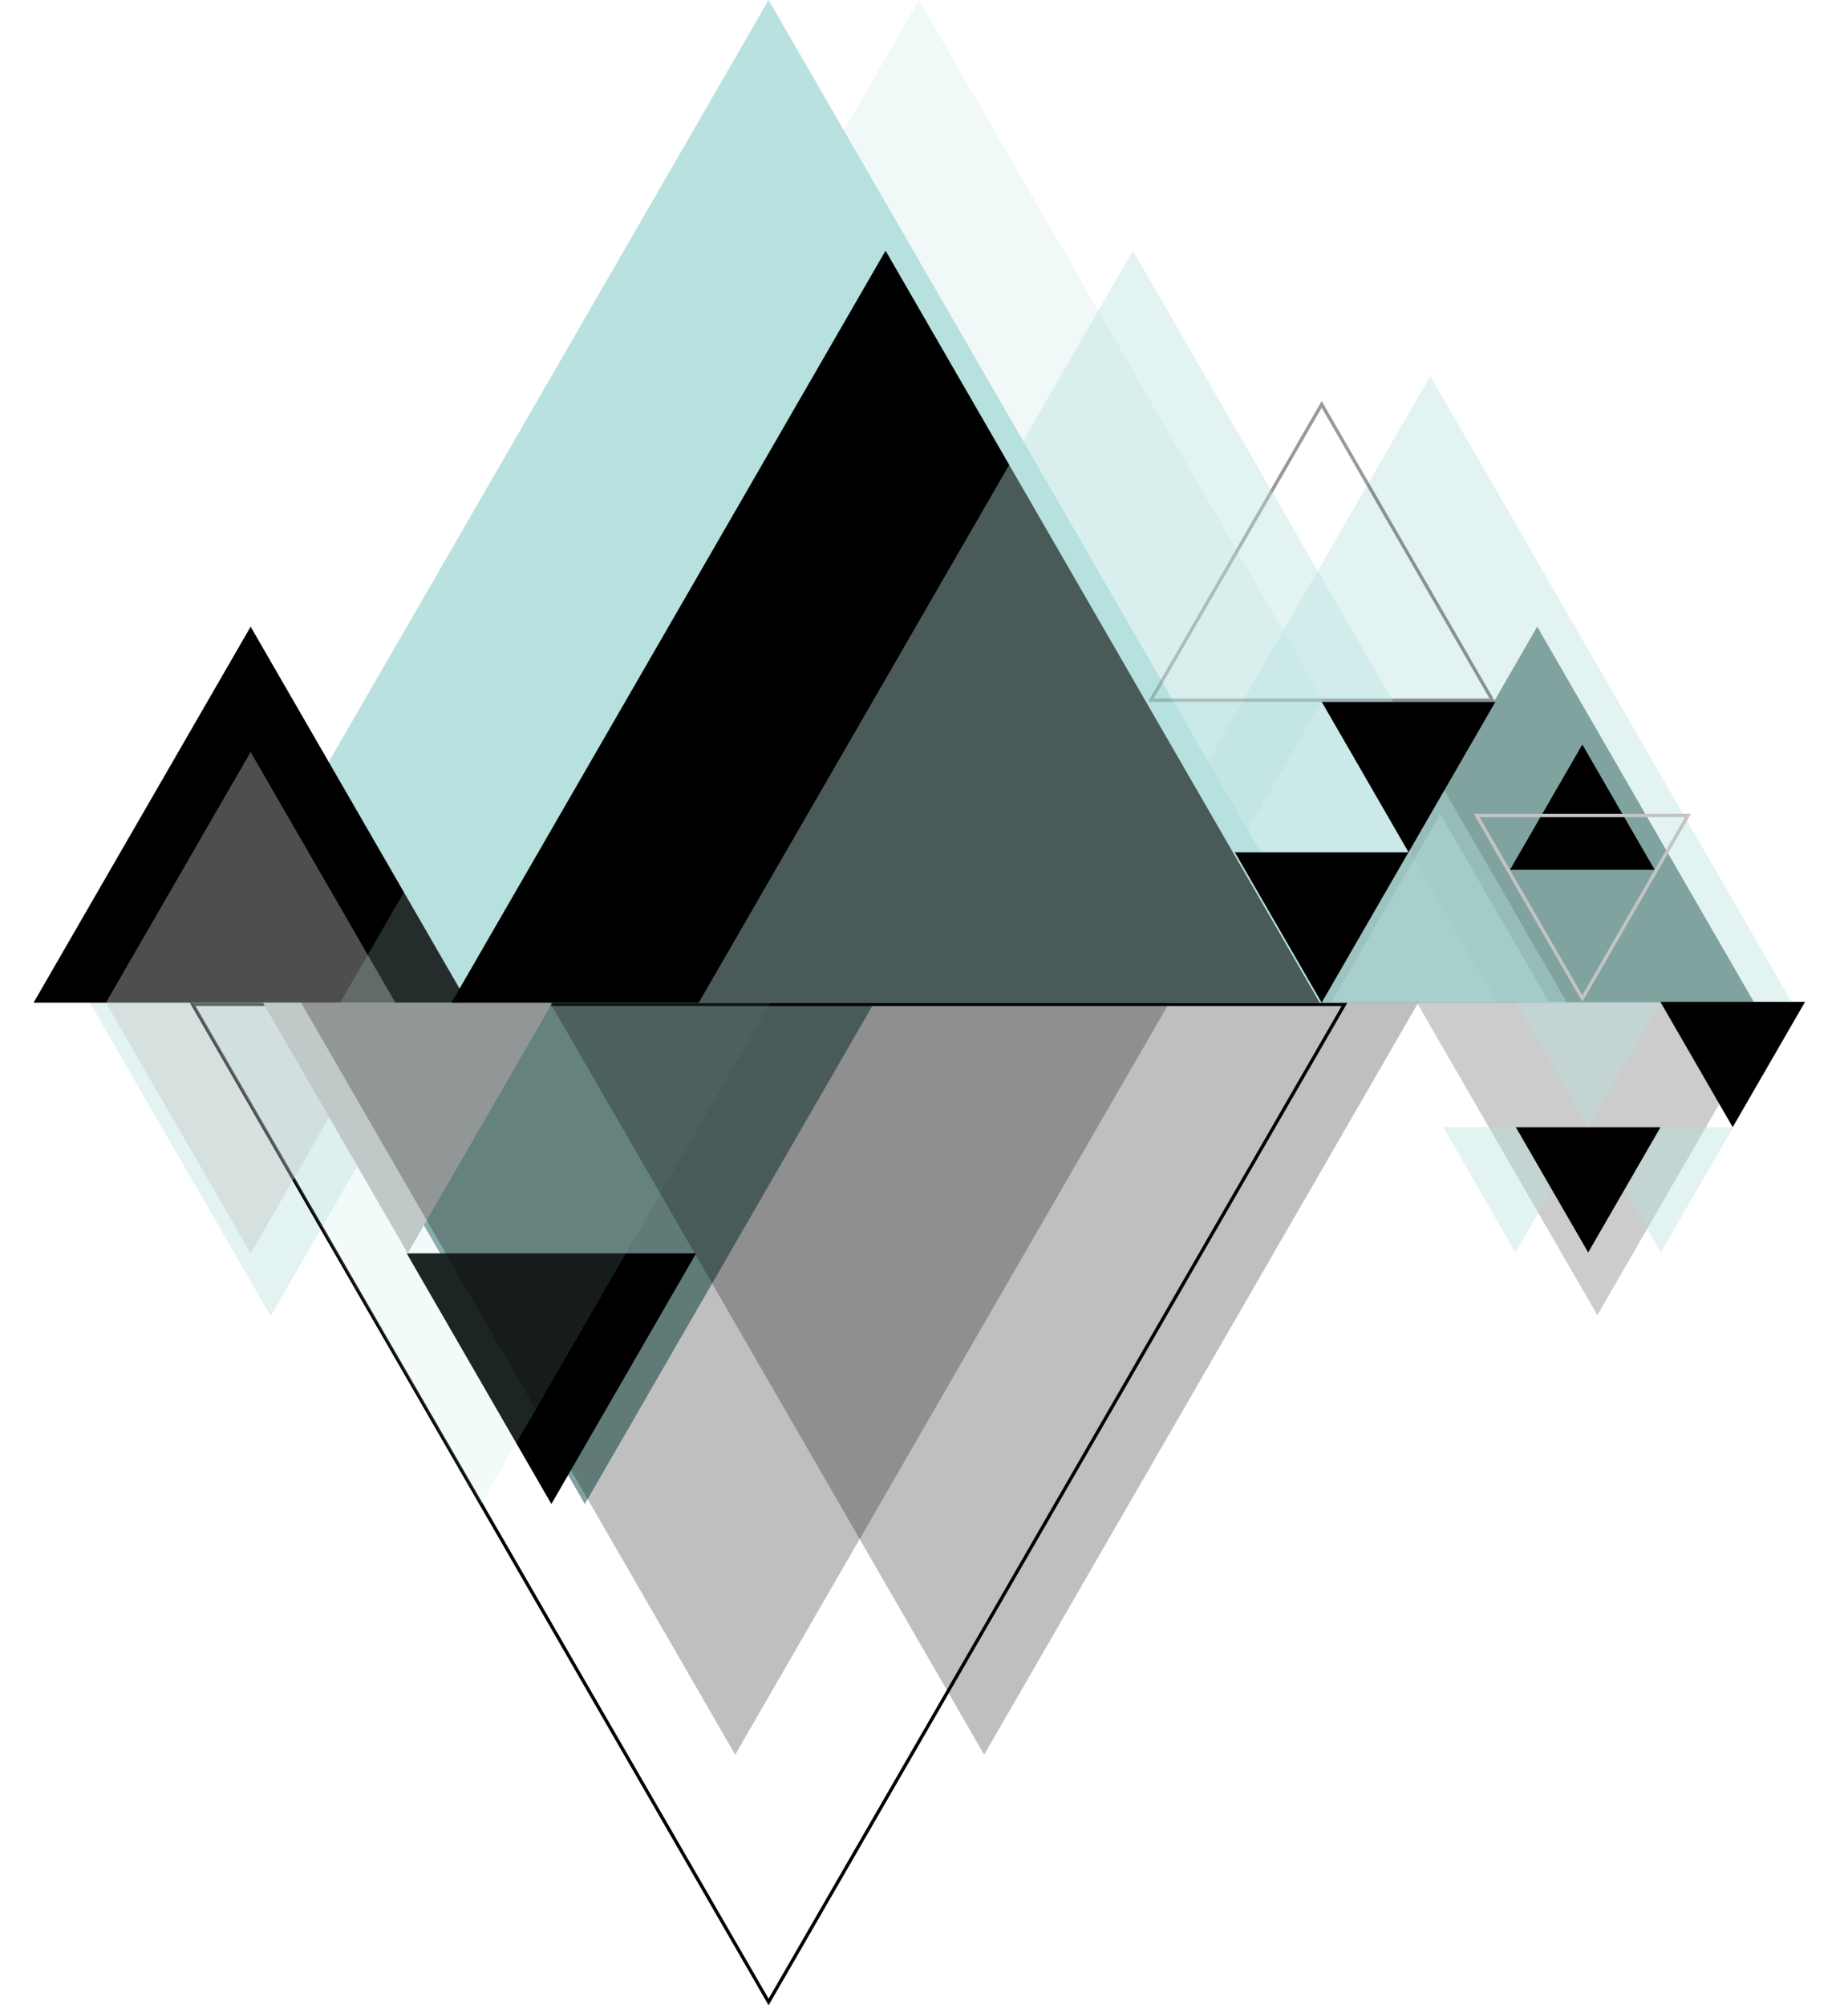<svg width="553" height="600" viewBox="0 0 553 600" fill="none" xmlns="http://www.w3.org/2000/svg">
<g id="Right side">
<path id="Polygon 22" opacity="0.4" d="M81 393.75L135.127 300H26.873L81 393.75Z" fill="#B8E1DF"/>
<path id="Polygon 43" d="M175 450L88.397 300L261.603 300L175 450Z" fill="#80A3A0"/>
<path id="Polygon 48" d="M428 112.5L536.253 300H319.747L428 112.5Z" fill="#B8E1DF" fill-opacity="0.4"/>
<path id="Polygon 18" d="M57.661 300.5L230 599L402.339 300.5H57.661Z" stroke="black"/>
<path id="Polygon 34" d="M230 0L56.795 300H403.205L230 0Z" fill="#B8E1DF"/>
<path id="Polygon 2" d="M75 187.5L139.952 300H10.048L75 187.5Z" fill="black"/>
<path id="Polygon 1" opacity="0.4" d="M75 225L118.301 300H31.699L75 225Z" fill="#C4C4C4"/>
<path id="Polygon 8" opacity="0.4" d="M75 375L31.699 300L118.301 300L75 375Z" fill="#C4C4C4"/>
<path id="Polygon 41" d="M122 375L78.699 300L165.301 300L122 375Z" fill="#C4C4C4"/>
<path id="Polygon 42" d="M165 450L121.699 375L208.301 375L165 450Z" fill="black"/>
<g id="Polygon 40" opacity="0.4" filter="url(#filter0_d_3_78)">
<path d="M154 450L67.397 300L240.603 300L154 450Z" fill="#B8E1DF" fill-opacity="0.4" shape-rendering="crispEdges"/>
</g>
<path id="Polygon 44" opacity="0.4" d="M446.596 209.5L395.5 121L344.405 209.5L446.596 209.5Z" stroke="black"/>
<path id="Polygon 49" d="M478 393.5L423.873 299.75H532.127L478 393.5Z" fill="black" fill-opacity="0.2"/>
<path id="Polygon 50" d="M460 187.5L524.952 300L395.048 300L460 187.5Z" fill="#80A3A0"/>
<path id="Polygon 51" d="M518.5 337.25L496.849 299.75H540.151L518.5 337.25Z" fill="black"/>
<path id="Polygon 52" d="M473.5 222.75L495.151 260.25H451.849L473.5 222.75Z" fill="black"/>
<path id="Polygon 53" d="M475.25 337.25L453.599 299.75H496.901L475.25 337.25Z" fill="#B8E1DF" fill-opacity="0.4"/>
<path id="Polygon 54" d="M497 374.75L475.349 337.25H518.651L497 374.75Z" fill="#B8E1DF" fill-opacity="0.4"/>
<path id="Polygon 55" d="M453.5 374.75L431.849 337.25H475.151L453.5 374.75Z" fill="#B8E1DF" fill-opacity="0.4"/>
<path id="Polygon 56" d="M431 243.5L398.524 299.75H463.476L431 243.5Z" fill="#B8E1DF" fill-opacity="0.4"/>
<path id="Polygon 57" d="M505.11 244L473.5 298.75L441.89 244H505.11Z" stroke="#C4C4C4"/>
<path id="Polygon 58" d="M475.25 374.75L453.599 337.25H496.901L475.25 374.75Z" fill="black"/>
<path id="Polygon 35" d="M275 0L101.795 300H448.205L275 0Z" fill="#B8E1DF" fill-opacity="0.2"/>
<path id="Polygon 37" d="M265 75L394.904 300H135.096L265 75Z" fill="black"/>
<path id="Polygon 39" d="M294.5 525L424.404 300H164.596L294.5 525Z" fill="black" fill-opacity="0.25"/>
<path id="Polygon 59" d="M220 525L349.904 300H90.096L220 525Z" fill="black" fill-opacity="0.25"/>
<path id="Polygon 38" d="M339 75L468.904 300H209.096L339 75Z" fill="#B8E1DF" fill-opacity="0.4"/>
<path id="Polygon 45" d="M395.5 300L369.519 255L421.481 255L395.5 300Z" fill="black"/>
<path id="Polygon 47" d="M369.5 255L343.519 210L395.481 210L369.5 255Z" fill="#B8E1DF" fill-opacity="0.4"/>
<path id="Polygon 46" d="M421.5 255L395.519 210L447.481 210L421.5 255Z" fill="black"/>
</g>
<defs>
<filter id="filter0_d_3_78" x="56.398" y="299" width="184.205" height="152" filterUnits="userSpaceOnUse" color-interpolation-filters="sRGB">
<feFlood flood-opacity="0" result="BackgroundImageFix"/>
<feColorMatrix in="SourceAlpha" type="matrix" values="0 0 0 0 0 0 0 0 0 0 0 0 0 0 0 0 0 0 127 0" result="hardAlpha"/>
<feOffset dx="-10"/>
<feGaussianBlur stdDeviation="0.5"/>
<feComposite in2="hardAlpha" operator="out"/>
<feColorMatrix type="matrix" values="0 0 0 0 0 0 0 0 0 0 0 0 0 0 0 0 0 0 0.25 0"/>
<feBlend mode="normal" in2="BackgroundImageFix" result="effect1_dropShadow_3_78"/>
<feBlend mode="normal" in="SourceGraphic" in2="effect1_dropShadow_3_78" result="shape"/>
</filter>
</defs>
</svg>
